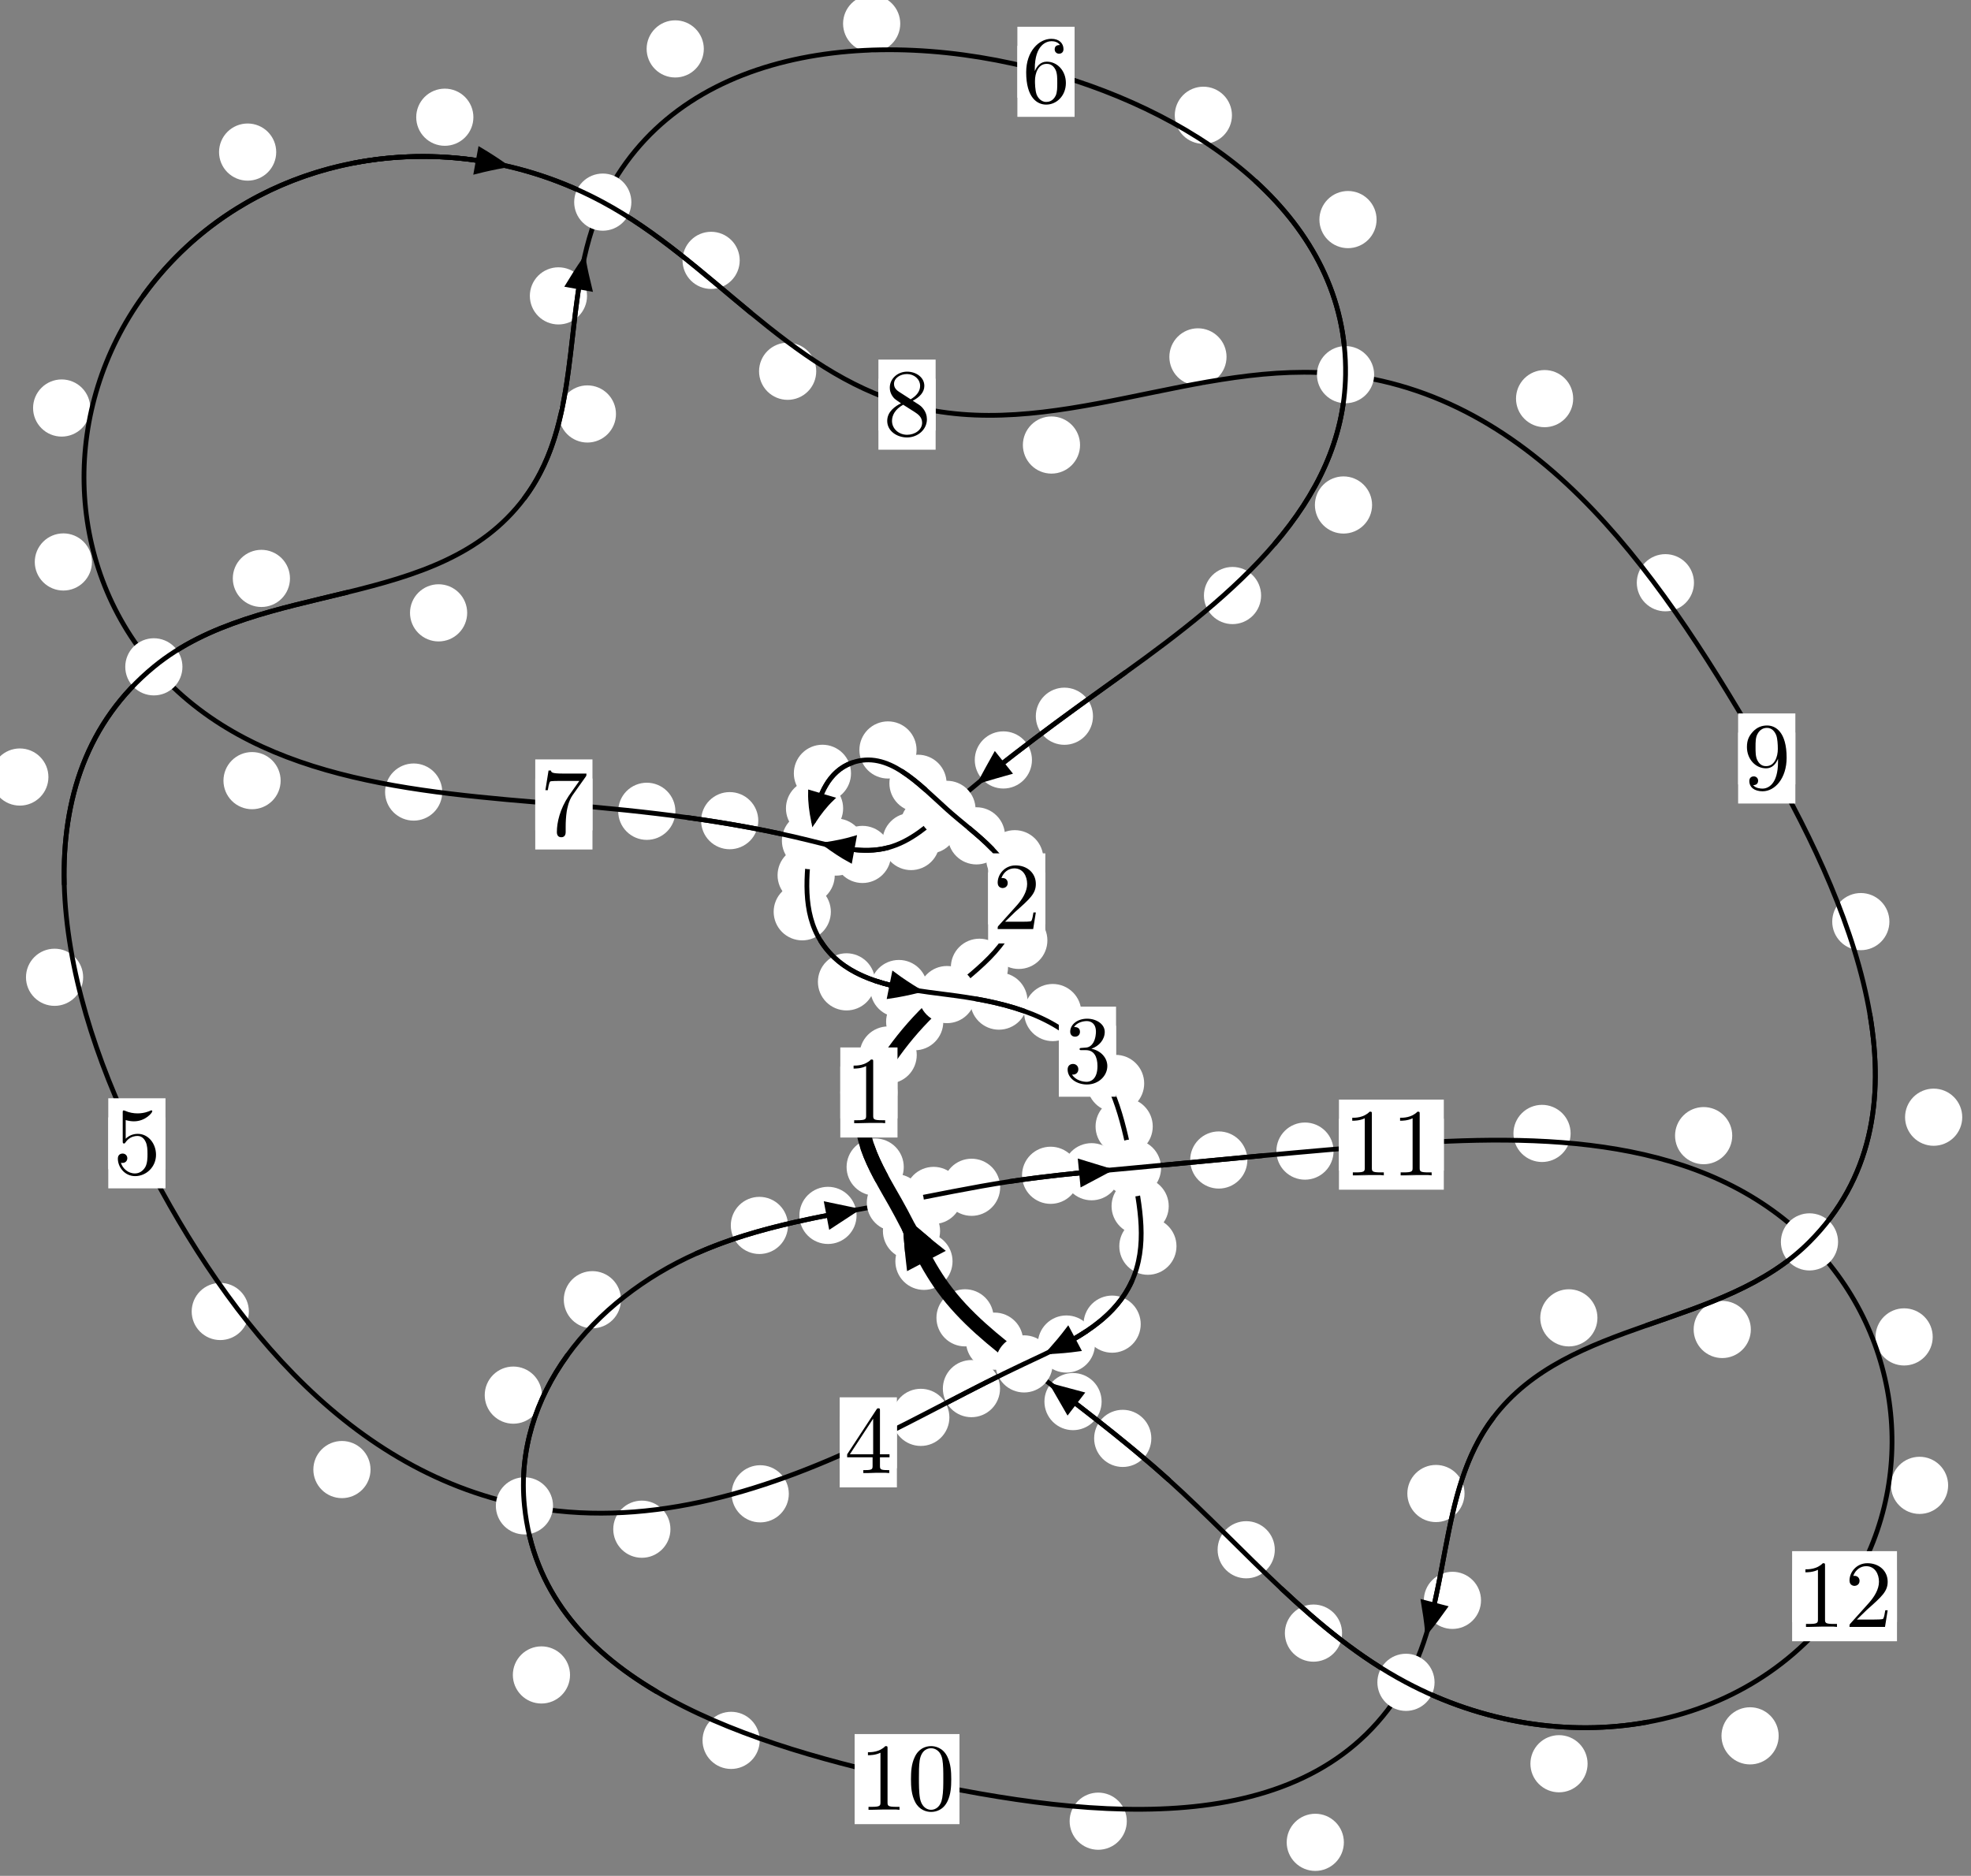 <?xml version="1.0"?>
<!-- Created by MetaPost 1.999 on 2021.07.05:2356 -->
<svg version="1.1" xmlns="http://www.w3.org/2000/svg" xmlns:xlink="http://www.w3.org/1999/xlink" width="206.058" height="196.152" viewBox="0 0 206.058 196.152">
<rect x="0" y="0" width="206.058" height="196.152" fill="#808080" stroke="none"/>
<!-- Original BoundingBox: -99.915619 -91.635788 106.142303 104.516403 -->
  <defs>
    <g transform="scale(0.01,0.01)" id="GLYPHcmr10_48">
      <path style="fill-rule: evenodd;" d="M460 -320C460 -400,455 -480,420 -554C374 -650,292 -666,250 -666C190 -666,117 -640,76 -547C44 -478,39 -400,39 -320C39 -245,43 -155,84 -79C127 2,200 22,249 22C303 22,379 1,423 -94C455 -163,460 -241,460 -320M249 -0C210 -0,151 -25,133 -121C122 -181,122 -273,122 -332C122 -396,122 -462,130 -516C149 -635,224 -644,249 -644C282 -644,348 -626,367 -527C377 -471,377 -395,377 -332C377 -257,377 -189,366 -125C351 -30,294 -0,249 -0"></path>
    </g>
    <g transform="scale(0.01,0.01)" id="GLYPHcmr10_49">
      <path style="fill-rule: evenodd;" d="M294 -640C294 -664,294 -666,271 -666C209 -602,121 -602,89 -602L89 -571C109 -571,168 -571,220 -597L220 -79C220 -43,217 -31,127 -31L95 -31L95 -0L257 -0L130 -3L217 -3L257 -3L297 -3L384 -3L419 -0L419 -31L387 -31C297 -31,294 -42,294 -79"></path>
    </g>
    <g transform="scale(0.01,0.01)" id="GLYPHcmr10_50">
      <path style="fill-rule: evenodd;" d="M127 -77L233 -180C389 -318,449 -372,449 -472C449 -586,359 -666,237 -666C124 -666,50 -574,50 -485C50 -429,100 -429,103 -429C120 -429,155 -441,155 -482C155 -508,137 -534,102 -534C94 -534,92 -534,89 -533C112 -598,166 -635,224 -635C315 -635,358 -554,358 -472C358 -392,308 -313,253 -251L61 -37C50 -26,50 -24,50 -0L421 -0L449 -174L424 -174C419 -144,412 -100,402 -85C395 -77,329 -77,307 -77"></path>
    </g>
    <g transform="scale(0.01,0.01)" id="GLYPHcmr10_51">
      <path style="fill-rule: evenodd;" d="M290 -352C372 -379,430 -449,430 -528C430 -610,342 -666,246 -666C145 -666,69 -606,69 -530C69 -497,91 -478,120 -478C151 -478,171 -500,171 -529C171 -579,124 -579,109 -579C140 -628,206 -641,242 -641C283 -641,338 -619,338 -529C338 -517,336 -459,310 -415C280 -367,246 -364,221 -363C213 -362,189 -360,182 -360C174 -359,167 -358,167 -348C167 -337,174 -337,191 -337L235 -337C317 -337,354 -269,354 -171C354 -35,285 -6,241 -6C198 -6,123 -23,88 -82C123 -77,154 -99,154 -137C154 -173,127 -193,98 -193C74 -193,42 -179,42 -135C42 -44,135 22,244 22C366 22,457 -69,457 -171C457 -253,394 -331,290 -352"></path>
    </g>
    <g transform="scale(0.01,0.01)" id="GLYPHcmr10_52">
      <path style="fill-rule: evenodd;" d="M294 -165L294 -78C294 -42,292 -31,218 -31L197 -31L197 -0L332 -0L238 -3L290 -3L332 -3L374 -3L427 -3L468 -0L468 -31L447 -31C373 -31,371 -42,371 -78L371 -165L471 -165L471 -196L371 -196L371 -651C371 -671,371 -677,355 -677C346 -677,343 -677,335 -665L28 -196L28 -165M300 -196L56 -196L300 -569"></path>
    </g>
    <g transform="scale(0.01,0.01)" id="GLYPHcmr10_53">
      <path style="fill-rule: evenodd;" d="M449 -201C449 -320,367 -420,259 -420C211 -420,168 -404,132 -369L132 -564C152 -558,185 -551,217 -551C340 -551,410 -642,410 -655C410 -661,407 -666,400 -666C399 -666,397 -666,392 -663C372 -654,323 -634,256 -634C216 -634,170 -641,123 -662C115 -665,113 -665,111 -665C101 -665,101 -657,101 -641L101 -345C101 -327,101 -319,115 -319C122 -319,124 -322,128 -328C139 -344,176 -398,257 -398C309 -398,334 -352,342 -334C358 -297,360 -258,360 -208C360 -173,360 -113,336 -71C312 -32,275 -6,229 -6C156 -6,99 -59,82 -118C85 -117,88 -116,99 -116C132 -116,149 -141,149 -165C149 -189,132 -214,99 -214C85 -214,50 -207,50 -161C50 -75,119 22,231 22C347 22,449 -74,449 -201"></path>
    </g>
    <g transform="scale(0.01,0.01)" id="GLYPHcmr10_54">
      <path style="fill-rule: evenodd;" d="M132 -328L132 -352C132 -605,256 -641,307 -641C331 -641,373 -635,395 -601C380 -601,340 -601,340 -556C340 -525,364 -510,386 -510C402 -510,432 -519,432 -558C432 -618,388 -666,305 -666C177 -666,42 -537,42 -316C42 -49,158 22,251 22C362 22,457 -72,457 -204C457 -331,368 -427,257 -427C189 -427,152 -376,132 -328M251 -6C188 -6,158 -66,152 -81C134 -128,134 -208,134 -226C134 -304,166 -404,256 -404C272 -404,318 -404,349 -342C367 -305,367 -254,367 -205C367 -157,367 -107,350 -71C320 -11,274 -6,251 -6"></path>
    </g>
    <g transform="scale(0.01,0.01)" id="GLYPHcmr10_55">
      <path style="fill-rule: evenodd;" d="M476 -609C485 -621,485 -623,485 -644L242 -644C120 -644,118 -657,114 -676L89 -676L56 -470L81 -470C84 -486,93 -549,106 -561C113 -567,191 -567,204 -567L411 -567C400 -551,321 -442,299 -409C209 -274,176 -135,176 -33C176 -23,176 22,222 22C268 22,268 -23,268 -33L268 -84C268 -139,271 -194,279 -248C283 -271,297 -357,341 -419"></path>
    </g>
    <g transform="scale(0.01,0.01)" id="GLYPHcmr10_56">
      <path style="fill-rule: evenodd;" d="M163 -457C117 -487,113 -521,113 -538C113 -599,178 -641,249 -641C322 -641,386 -589,386 -517C386 -460,347 -412,287 -377M309 -362C381 -399,430 -451,430 -517C430 -609,341 -666,250 -666C150 -666,69 -592,69 -499C69 -481,71 -436,113 -389C124 -377,161 -352,186 -335C128 -306,42 -250,42 -151C42 -45,144 22,249 22C362 22,457 -61,457 -168C457 -204,446 -249,408 -291C389 -312,373 -322,309 -362M209 -320L332 -242C360 -223,407 -193,407 -132C407 -58,332 -6,250 -6C164 -6,92 -68,92 -151C92 -209,124 -273,209 -320"></path>
    </g>
    <g transform="scale(0.01,0.01)" id="GLYPHcmr10_57">
      <path style="fill-rule: evenodd;" d="M367 -318L367 -286C367 -52,263 -6,205 -6C188 -6,134 -8,107 -42C151 -42,159 -71,159 -88C159 -119,135 -134,113 -134C97 -134,67 -125,67 -86C67 -19,121 22,206 22C335 22,457 -114,457 -329C457 -598,342 -666,253 -666C198 -666,149 -648,106 -603C65 -558,42 -516,42 -441C42 -316,130 -218,242 -218C303 -218,344 -260,367 -318M243 -241C227 -241,181 -241,150 -304C132 -341,132 -391,132 -440C132 -494,132 -541,153 -578C180 -628,218 -641,253 -641C299 -641,332 -607,349 -562C361 -530,365 -467,365 -421C365 -338,331 -241,243 -241"></path>
    </g>
  </defs>
  <path d="M95.841 110.317C95.841 109.525,95.526 108.765,94.966 108.204C94.405 107.644,93.645 107.329,92.853 107.329C92.06 107.329,91.3 107.644,90.739 108.204C90.179 108.765,89.864 109.525,89.864 110.317C89.864 111.11,90.179 111.87,90.739 112.431C91.3 112.991,92.06 113.306,92.853 113.306C93.645 113.306,94.405 112.991,94.966 112.431C95.526 111.87,95.841 111.11,95.841 110.317Z" style="fill: rgb(100%,100%,100%);stroke: none;"></path>
  <path d="M93.828 114.238C93.828 113.446,93.513 112.685,92.953 112.125C92.392 111.564,91.632 111.249,90.839 111.249C90.047 111.249,89.286 111.564,88.726 112.125C88.166 112.685,87.851 113.446,87.851 114.238C87.851 115.031,88.166 115.791,88.726 116.352C89.286 116.912,90.047 117.227,90.839 117.227C91.632 117.227,92.392 116.912,92.953 116.352C93.513 115.791,93.828 115.031,93.828 114.238Z" style="fill: rgb(100%,100%,100%);stroke: none;"></path>
  <path d="M105.385 101.144C105.385 100.351,105.07 99.591,104.51 99.03C103.949 98.47,103.189 98.155,102.396 98.155C101.604 98.155,100.843 98.47,100.283 99.03C99.723 99.591,99.408 100.351,99.408 101.144C99.408 101.936,99.723 102.696,100.283 103.257C100.843 103.817,101.604 104.132,102.396 104.132C103.189 104.132,103.949 103.817,104.51 103.257C105.07 102.696,105.385 101.936,105.385 101.144Z" style="fill: rgb(100%,100%,100%);stroke: none;"></path>
  <path d="M98.616 106.837C98.616 106.044,98.301 105.284,97.74 104.724C97.18 104.163,96.42 103.848,95.627 103.848C94.834 103.848,94.074 104.163,93.514 104.724C92.953 105.284,92.638 106.044,92.638 106.837C92.638 107.63,92.953 108.39,93.514 108.95C94.074 109.511,94.834 109.826,95.627 109.826C96.42 109.826,97.18 109.511,97.74 108.95C98.301 108.39,98.616 107.63,98.616 106.837Z" style="fill: rgb(100%,100%,100%);stroke: none;"></path>
  <path d="M109.076 89.794C109.076 89.002,108.761 88.242,108.201 87.681C107.64 87.121,106.88 86.806,106.087 86.806C105.295 86.806,104.534 87.121,103.974 87.681C103.413 88.242,103.099 89.002,103.099 89.794C103.099 90.587,103.413 91.347,103.974 91.908C104.534 92.468,105.295 92.783,106.087 92.783C106.88 92.783,107.64 92.468,108.201 91.908C108.761 91.347,109.076 90.587,109.076 89.794Z" style="fill: rgb(100%,100%,100%);stroke: none;"></path>
  <path d="M109.499 98.333C109.499 97.541,109.184 96.78,108.623 96.22C108.063 95.659,107.303 95.344,106.51 95.344C105.717 95.344,104.957 95.659,104.397 96.22C103.836 96.78,103.521 97.541,103.521 98.333C103.521 99.126,103.836 99.886,104.397 100.447C104.957 101.007,105.717 101.322,106.51 101.322C107.303 101.322,108.063 101.007,108.623 100.447C109.184 99.886,109.499 99.126,109.499 98.333Z" style="fill: rgb(100%,100%,100%);stroke: none;"></path>
  <path d="M98.96 81.907C98.96 81.114,98.645 80.354,98.084 79.794C97.524 79.233,96.764 78.918,95.971 78.918C95.178 78.918,94.418 79.233,93.858 79.794C93.297 80.354,92.982 81.114,92.982 81.907C92.982 82.7,93.297 83.46,93.858 84.02C94.418 84.581,95.178 84.896,95.971 84.896C96.764 84.896,97.524 84.581,98.084 84.02C98.645 83.46,98.96 82.7,98.96 81.907Z" style="fill: rgb(100%,100%,100%);stroke: none;"></path>
  <path d="M105.069 87.402C105.069 86.609,104.754 85.849,104.193 85.289C103.633 84.728,102.873 84.413,102.08 84.413C101.287 84.413,100.527 84.728,99.967 85.289C99.406 85.849,99.091 86.609,99.091 87.402C99.091 88.195,99.406 88.955,99.967 89.515C100.527 90.076,101.287 90.391,102.08 90.391C102.873 90.391,103.633 90.076,104.193 89.515C104.754 88.955,105.069 88.195,105.069 87.402Z" style="fill: rgb(100%,100%,100%);stroke: none;"></path>
  <path d="M88.969 80.863C88.969 80.07,88.654 79.31,88.094 78.749C87.533 78.189,86.773 77.874,85.98 77.874C85.188 77.874,84.427 78.189,83.867 78.749C83.306 79.31,82.992 80.07,82.992 80.863C82.992 81.655,83.306 82.415,83.867 82.976C84.427 83.536,85.188 83.851,85.98 83.851C86.773 83.851,87.533 83.536,88.094 82.976C88.654 82.415,88.969 81.655,88.969 80.863Z" style="fill: rgb(100%,100%,100%);stroke: none;"></path>
  <path d="M95.822 78.421C95.822 77.628,95.507 76.868,94.947 76.307C94.386 75.747,93.626 75.432,92.833 75.432C92.041 75.432,91.281 75.747,90.72 76.307C90.16 76.868,89.845 77.628,89.845 78.421C89.845 79.214,90.16 79.974,90.72 80.534C91.281 81.095,92.041 81.41,92.833 81.41C93.626 81.41,94.386 81.095,94.947 80.534C95.507 79.974,95.822 79.214,95.822 78.421Z" style="fill: rgb(100%,100%,100%);stroke: none;"></path>
  <path d="M87.269 91.522C87.269 90.73,86.954 89.969,86.393 89.409C85.833 88.848,85.073 88.534,84.28 88.534C83.487 88.534,82.727 88.848,82.167 89.409C81.606 89.969,81.291 90.73,81.291 91.522C81.291 92.315,81.606 93.075,82.167 93.636C82.727 94.196,83.487 94.511,84.28 94.511C85.073 94.511,85.833 94.196,86.393 93.636C86.954 93.075,87.269 92.315,87.269 91.522Z" style="fill: rgb(100%,100%,100%);stroke: none;"></path>
  <path d="M88.145 84.528C88.145 83.735,87.83 82.975,87.269 82.414C86.709 81.854,85.949 81.539,85.156 81.539C84.363 81.539,83.603 81.854,83.043 82.414C82.482 82.975,82.167 83.735,82.167 84.528C82.167 85.32,82.482 86.081,83.043 86.641C83.603 87.202,84.363 87.517,85.156 87.517C85.949 87.517,86.709 87.202,87.269 86.641C87.83 86.081,88.145 85.32,88.145 84.528Z" style="fill: rgb(100%,100%,100%);stroke: none;"></path>
  <path d="M91.487 102.669C91.487 101.877,91.172 101.117,90.611 100.556C90.051 99.996,89.291 99.681,88.498 99.681C87.705 99.681,86.945 99.996,86.385 100.556C85.824 101.117,85.509 101.877,85.509 102.669C85.509 103.462,85.824 104.222,86.385 104.783C86.945 105.343,87.705 105.658,88.498 105.658C89.291 105.658,90.051 105.343,90.611 104.783C91.172 104.222,91.487 103.462,91.487 102.669Z" style="fill: rgb(100%,100%,100%);stroke: none;"></path>
  <path d="M86.861 95.343C86.861 94.551,86.546 93.791,85.986 93.23C85.425 92.67,84.665 92.355,83.872 92.355C83.08 92.355,82.319 92.67,81.759 93.23C81.198 93.791,80.883 94.551,80.883 95.343C80.883 96.136,81.198 96.896,81.759 97.457C82.319 98.017,83.08 98.332,83.872 98.332C84.665 98.332,85.425 98.017,85.986 97.457C86.546 96.896,86.861 96.136,86.861 95.343Z" style="fill: rgb(100%,100%,100%);stroke: none;"></path>
  <path d="M107.422 104.683C107.422 103.891,107.107 103.13,106.546 102.57C105.986 102.009,105.226 101.695,104.433 101.695C103.64 101.695,102.88 102.009,102.32 102.57C101.759 103.13,101.444 103.891,101.444 104.683C101.444 105.476,101.759 106.236,102.32 106.797C102.88 107.357,103.64 107.672,104.433 107.672C105.226 107.672,105.986 107.357,106.546 106.797C107.107 106.236,107.422 105.476,107.422 104.683Z" style="fill: rgb(100%,100%,100%);stroke: none;"></path>
  <path d="M96.962 103.368C96.962 102.575,96.648 101.815,96.087 101.255C95.527 100.694,94.766 100.379,93.974 100.379C93.181 100.379,92.421 100.694,91.86 101.255C91.3 101.815,90.985 102.575,90.985 103.368C90.985 104.161,91.3 104.921,91.86 105.481C92.421 106.042,93.181 106.357,93.974 106.357C94.766 106.357,95.527 106.042,96.087 105.481C96.648 104.921,96.962 104.161,96.962 103.368Z" style="fill: rgb(100%,100%,100%);stroke: none;"></path>
  <path d="M119.619 113.291C119.619 112.499,119.304 111.739,118.743 111.178C118.183 110.618,117.423 110.303,116.63 110.303C115.837 110.303,115.077 110.618,114.517 111.178C113.956 111.739,113.641 112.499,113.641 113.291C113.641 114.084,113.956 114.844,114.517 115.405C115.077 115.965,115.837 116.28,116.63 116.28C117.423 116.28,118.183 115.965,118.743 115.405C119.304 114.844,119.619 114.084,119.619 113.291Z" style="fill: rgb(100%,100%,100%);stroke: none;"></path>
  <path d="M113.046 105.88C113.046 105.087,112.731 104.327,112.17 103.767C111.61 103.206,110.85 102.891,110.057 102.891C109.264 102.891,108.504 103.206,107.944 103.767C107.383 104.327,107.068 105.087,107.068 105.88C107.068 106.673,107.383 107.433,107.944 107.993C108.504 108.554,109.264 108.869,110.057 108.869C110.85 108.869,111.61 108.554,112.17 107.993C112.731 107.433,113.046 106.673,113.046 105.88Z" style="fill: rgb(100%,100%,100%);stroke: none;"></path>
  <path d="M122.185 126.121C122.185 125.328,121.87 124.568,121.31 124.007C120.749 123.447,119.989 123.132,119.196 123.132C118.404 123.132,117.644 123.447,117.083 124.007C116.523 124.568,116.208 125.328,116.208 126.121C116.208 126.913,116.523 127.673,117.083 128.234C117.644 128.794,118.404 129.109,119.196 129.109C119.989 129.109,120.749 128.794,121.31 128.234C121.87 127.673,122.185 126.913,122.185 126.121Z" style="fill: rgb(100%,100%,100%);stroke: none;"></path>
  <path d="M120.514 117.789C120.514 116.997,120.199 116.236,119.638 115.676C119.078 115.115,118.318 114.801,117.525 114.801C116.732 114.801,115.972 115.115,115.412 115.676C114.851 116.236,114.536 116.997,114.536 117.789C114.536 118.582,114.851 119.342,115.412 119.903C115.972 120.463,116.732 120.778,117.525 120.778C118.318 120.778,119.078 120.463,119.638 119.903C120.199 119.342,120.514 118.582,120.514 117.789Z" style="fill: rgb(100%,100%,100%);stroke: none;"></path>
  <path d="M119.256 138.462C119.256 137.67,118.941 136.91,118.381 136.349C117.82 135.789,117.06 135.474,116.268 135.474C115.475 135.474,114.715 135.789,114.154 136.349C113.594 136.91,113.279 137.67,113.279 138.462C113.279 139.255,113.594 140.015,114.154 140.576C114.715 141.136,115.475 141.451,116.268 141.451C117.06 141.451,117.82 141.136,118.381 140.576C118.941 140.015,119.256 139.255,119.256 138.462Z" style="fill: rgb(100%,100%,100%);stroke: none;"></path>
  <path d="M122.995 130.312C122.995 129.519,122.68 128.759,122.119 128.199C121.559 127.638,120.799 127.323,120.006 127.323C119.213 127.323,118.453 127.638,117.893 128.199C117.332 128.759,117.017 129.519,117.017 130.312C117.017 131.105,117.332 131.865,117.893 132.425C118.453 132.986,119.213 133.301,120.006 133.301C120.799 133.301,121.559 132.986,122.119 132.425C122.68 131.865,122.995 131.105,122.995 130.312Z" style="fill: rgb(100%,100%,100%);stroke: none;"></path>
  <path d="M104.548 145.203C104.548 144.411,104.233 143.651,103.673 143.09C103.112 142.53,102.352 142.215,101.56 142.215C100.767 142.215,100.007 142.53,99.446 143.09C98.886 143.651,98.571 144.411,98.571 145.203C98.571 145.996,98.886 146.756,99.446 147.317C100.007 147.877,100.767 148.192,101.56 148.192C102.352 148.192,103.112 147.877,103.673 147.317C104.233 146.756,104.548 145.996,104.548 145.203Z" style="fill: rgb(100%,100%,100%);stroke: none;"></path>
  <path d="M114.476 140.54C114.476 139.748,114.161 138.987,113.6 138.427C113.04 137.866,112.28 137.552,111.487 137.552C110.694 137.552,109.934 137.866,109.374 138.427C108.813 138.987,108.498 139.748,108.498 140.54C108.498 141.333,108.813 142.093,109.374 142.654C109.934 143.214,110.694 143.529,111.487 143.529C112.28 143.529,113.04 143.214,113.6 142.654C114.161 142.093,114.476 141.333,114.476 140.54Z" style="fill: rgb(100%,100%,100%);stroke: none;"></path>
  <path d="M82.467 156.202C82.467 155.41,82.152 154.649,81.591 154.089C81.031 153.528,80.271 153.213,79.478 153.213C78.685 153.213,77.925 153.528,77.365 154.089C76.804 154.649,76.489 155.41,76.489 156.202C76.489 156.995,76.804 157.755,77.365 158.316C77.925 158.876,78.685 159.191,79.478 159.191C80.271 159.191,81.031 158.876,81.591 158.316C82.152 157.755,82.467 156.995,82.467 156.202Z" style="fill: rgb(100%,100%,100%);stroke: none;"></path>
  <path d="M99.254 148.209C99.254 147.417,98.939 146.657,98.378 146.096C97.818 145.536,97.058 145.221,96.265 145.221C95.472 145.221,94.712 145.536,94.152 146.096C93.591 146.657,93.276 147.417,93.276 148.209C93.276 149.002,93.591 149.762,94.152 150.323C94.712 150.883,95.472 151.198,96.265 151.198C97.058 151.198,97.818 150.883,98.378 150.323C98.939 149.762,99.254 149.002,99.254 148.209Z" style="fill: rgb(100%,100%,100%);stroke: none;"></path>
  <path d="M38.737 153.667C38.737 152.875,38.422 152.114,37.861 151.554C37.301 150.994,36.541 150.679,35.748 150.679C34.955 150.679,34.195 150.994,33.635 151.554C33.074 152.114,32.759 152.875,32.759 153.667C32.759 154.46,33.074 155.22,33.635 155.781C34.195 156.341,34.955 156.656,35.748 156.656C36.541 156.656,37.301 156.341,37.861 155.781C38.422 155.22,38.737 154.46,38.737 153.667Z" style="fill: rgb(100%,100%,100%);stroke: none;"></path>
  <path d="M70.091 159.904C70.091 159.111,69.776 158.351,69.215 157.791C68.655 157.23,67.895 156.915,67.102 156.915C66.309 156.915,65.549 157.23,64.989 157.791C64.428 158.351,64.113 159.111,64.113 159.904C64.113 160.697,64.428 161.457,64.989 162.017C65.549 162.578,66.309 162.893,67.102 162.893C67.895 162.893,68.655 162.578,69.215 162.017C69.776 161.457,70.091 160.697,70.091 159.904Z" style="fill: rgb(100%,100%,100%);stroke: none;"></path>
  <path d="M8.693 102.191C8.693 101.399,8.378 100.638,7.818 100.078C7.257 99.517,6.497 99.202,5.704 99.202C4.912 99.202,4.152 99.517,3.591 100.078C3.031 100.638,2.716 101.399,2.716 102.191C2.716 102.984,3.031 103.744,3.591 104.305C4.152 104.865,4.912 105.18,5.704 105.18C6.497 105.18,7.257 104.865,7.818 104.305C8.378 103.744,8.693 102.984,8.693 102.191Z" style="fill: rgb(100%,100%,100%);stroke: none;"></path>
  <path d="M26.018 137.139C26.018 136.346,25.703 135.586,25.142 135.025C24.582 134.465,23.822 134.15,23.029 134.15C22.236 134.15,21.476 134.465,20.916 135.025C20.355 135.586,20.04 136.346,20.04 137.139C20.04 137.931,20.355 138.691,20.916 139.252C21.476 139.812,22.236 140.127,23.029 140.127C23.822 140.127,24.582 139.812,25.142 139.252C25.703 138.691,26.018 137.931,26.018 137.139Z" style="fill: rgb(100%,100%,100%);stroke: none;"></path>
  <path d="M30.316 60.482C30.316 59.689,30.001 58.929,29.441 58.369C28.88 57.808,28.12 57.493,27.328 57.493C26.535 57.493,25.775 57.808,25.214 58.369C24.654 58.929,24.339 59.689,24.339 60.482C24.339 61.275,24.654 62.035,25.214 62.595C25.775 63.156,26.535 63.471,27.328 63.471C28.12 63.471,28.88 63.156,29.441 62.595C30.001 62.035,30.316 61.275,30.316 60.482Z" style="fill: rgb(100%,100%,100%);stroke: none;"></path>
  <path d="M5.062 81.251C5.062 80.459,4.747 79.699,4.186 79.138C3.626 78.578,2.866 78.263,2.073 78.263C1.28 78.263,0.52 78.578,-0.04 79.138C-0.601 79.699,-0.916 80.459,-0.916 81.251C-0.916 82.044,-0.601 82.804,-0.04 83.365C0.52 83.925,1.28 84.24,2.073 84.24C2.866 84.24,3.626 83.925,4.186 83.365C4.747 82.804,5.062 82.044,5.062 81.251Z" style="fill: rgb(100%,100%,100%);stroke: none;"></path>
  <path d="M64.397 43.287C64.397 42.494,64.082 41.734,63.522 41.174C62.961 40.613,62.201 40.298,61.409 40.298C60.616 40.298,59.856 40.613,59.295 41.174C58.735 41.734,58.42 42.494,58.42 43.287C58.42 44.08,58.735 44.84,59.295 45.4C59.856 45.961,60.616 46.276,61.409 46.276C62.201 46.276,62.961 45.961,63.522 45.4C64.082 44.84,64.397 44.08,64.397 43.287Z" style="fill: rgb(100%,100%,100%);stroke: none;"></path>
  <path d="M48.841 64.084C48.841 63.291,48.526 62.531,47.966 61.971C47.405 61.41,46.645 61.095,45.852 61.095C45.06 61.095,44.299 61.41,43.739 61.971C43.178 62.531,42.864 63.291,42.864 64.084C42.864 64.877,43.178 65.637,43.739 66.197C44.299 66.758,45.06 67.073,45.852 67.073C46.645 67.073,47.405 66.758,47.966 66.197C48.526 65.637,48.841 64.877,48.841 64.084Z" style="fill: rgb(100%,100%,100%);stroke: none;"></path>
  <path d="M73.58 5.114C73.58 4.321,73.265 3.561,72.704 3.001C72.144 2.44,71.384 2.125,70.591 2.125C69.798 2.125,69.038 2.44,68.478 3.001C67.917 3.561,67.602 4.321,67.602 5.114C67.602 5.907,67.917 6.667,68.478 7.227C69.038 7.788,69.798 8.103,70.591 8.103C71.384 8.103,72.144 7.788,72.704 7.227C73.265 6.667,73.58 5.907,73.58 5.114Z" style="fill: rgb(100%,100%,100%);stroke: none;"></path>
  <path d="M61.371 30.94C61.371 30.147,61.056 29.387,60.495 28.826C59.935 28.266,59.175 27.951,58.382 27.951C57.589 27.951,56.829 28.266,56.269 28.826C55.708 29.387,55.393 30.147,55.393 30.94C55.393 31.732,55.708 32.492,56.269 33.053C56.829 33.613,57.589 33.928,58.382 33.928C59.175 33.928,59.935 33.613,60.495 33.053C61.056 32.492,61.371 31.732,61.371 30.94Z" style="fill: rgb(100%,100%,100%);stroke: none;"></path>
  <path d="M128.794 12.054C128.794 11.262,128.479 10.501,127.919 9.941C127.359 9.38,126.598 9.065,125.806 9.065C125.013 9.065,124.253 9.38,123.692 9.941C123.132 10.501,122.817 11.262,122.817 12.054C122.817 12.847,123.132 13.607,123.692 14.168C124.253 14.728,125.013 15.043,125.806 15.043C126.598 15.043,127.359 14.728,127.919 14.168C128.479 13.607,128.794 12.847,128.794 12.054Z" style="fill: rgb(100%,100%,100%);stroke: none;"></path>
  <path d="M94.116 2.472C94.116 1.68,93.801 0.919,93.241 0.359C92.68 -0.201,91.92 -0.516,91.127 -0.516C90.335 -0.516,89.574 -0.201,89.014 0.359C88.454 0.919,88.139 1.68,88.139 2.472C88.139 3.265,88.454 4.025,89.014 4.586C89.574 5.146,90.335 5.461,91.127 5.461C91.92 5.461,92.68 5.146,93.241 4.586C93.801 4.025,94.116 3.265,94.116 2.472Z" style="fill: rgb(100%,100%,100%);stroke: none;"></path>
  <path d="M143.444 52.805C143.444 52.012,143.129 51.252,142.568 50.692C142.008 50.131,141.248 49.816,140.455 49.816C139.662 49.816,138.902 50.131,138.342 50.692C137.781 51.252,137.466 52.012,137.466 52.805C137.466 53.598,137.781 54.358,138.342 54.918C138.902 55.479,139.662 55.794,140.455 55.794C141.248 55.794,142.008 55.479,142.568 54.918C143.129 54.358,143.444 53.598,143.444 52.805Z" style="fill: rgb(100%,100%,100%);stroke: none;"></path>
  <path d="M143.914 22.961C143.914 22.168,143.599 21.408,143.039 20.848C142.478 20.287,141.718 19.972,140.926 19.972C140.133 19.972,139.373 20.287,138.812 20.848C138.252 21.408,137.937 22.168,137.937 22.961C137.937 23.754,138.252 24.514,138.812 25.074C139.373 25.635,140.133 25.95,140.926 25.95C141.718 25.95,142.478 25.635,143.039 25.074C143.599 24.514,143.914 23.754,143.914 22.961Z" style="fill: rgb(100%,100%,100%);stroke: none;"></path>
  <path d="M114.266 74.894C114.266 74.101,113.951 73.341,113.391 72.781C112.83 72.22,112.07 71.905,111.277 71.905C110.485 71.905,109.725 72.22,109.164 72.781C108.604 73.341,108.289 74.101,108.289 74.894C108.289 75.687,108.604 76.447,109.164 77.007C109.725 77.568,110.485 77.883,111.277 77.883C112.07 77.883,112.83 77.568,113.391 77.007C113.951 76.447,114.266 75.687,114.266 74.894Z" style="fill: rgb(100%,100%,100%);stroke: none;"></path>
  <path d="M131.842 62.273C131.842 61.48,131.527 60.72,130.967 60.159C130.407 59.599,129.646 59.284,128.854 59.284C128.061 59.284,127.301 59.599,126.74 60.159C126.18 60.72,125.865 61.48,125.865 62.273C125.865 63.065,126.18 63.826,126.74 64.386C127.301 64.947,128.061 65.262,128.854 65.262C129.646 65.262,130.407 64.947,130.967 64.386C131.527 63.826,131.842 63.065,131.842 62.273Z" style="fill: rgb(100%,100%,100%);stroke: none;"></path>
  <path d="M100.122 86.268C100.122 85.475,99.807 84.715,99.246 84.154C98.686 83.594,97.925 83.279,97.133 83.279C96.34 83.279,95.58 83.594,95.019 84.154C94.459 84.715,94.144 85.475,94.144 86.268C94.144 87.06,94.459 87.82,95.019 88.381C95.58 88.941,96.34 89.256,97.133 89.256C97.925 89.256,98.686 88.941,99.246 88.381C99.807 87.82,100.122 87.06,100.122 86.268Z" style="fill: rgb(100%,100%,100%);stroke: none;"></path>
  <path d="M107.886 79.465C107.886 78.672,107.571 77.912,107.01 77.352C106.45 76.791,105.69 76.476,104.897 76.476C104.104 76.476,103.344 76.791,102.784 77.352C102.223 77.912,101.908 78.672,101.908 79.465C101.908 80.258,102.223 81.018,102.784 81.578C103.344 82.139,104.104 82.454,104.897 82.454C105.69 82.454,106.45 82.139,107.01 81.578C107.571 81.018,107.886 80.258,107.886 79.465Z" style="fill: rgb(100%,100%,100%);stroke: none;"></path>
  <path d="M93.155 89.345C93.155 88.553,92.84 87.793,92.28 87.232C91.719 86.672,90.959 86.357,90.167 86.357C89.374 86.357,88.614 86.672,88.053 87.232C87.493 87.793,87.178 88.553,87.178 89.345C87.178 90.138,87.493 90.898,88.053 91.459C88.614 92.019,89.374 92.334,90.167 92.334C90.959 92.334,91.719 92.019,92.28 91.459C92.84 90.898,93.155 90.138,93.155 89.345Z" style="fill: rgb(100%,100%,100%);stroke: none;"></path>
  <path d="M98.236 87.996C98.236 87.203,97.921 86.443,97.36 85.883C96.8 85.322,96.04 85.007,95.247 85.007C94.454 85.007,93.694 85.322,93.134 85.883C92.573 86.443,92.258 87.203,92.258 87.996C92.258 88.789,92.573 89.549,93.134 90.109C93.694 90.67,94.454 90.985,95.247 90.985C96.04 90.985,96.8 90.67,97.36 90.109C97.921 89.549,98.236 88.789,98.236 87.996Z" style="fill: rgb(100%,100%,100%);stroke: none;"></path>
  <path d="M79.274 85.814C79.274 85.022,78.959 84.261,78.399 83.701C77.838 83.14,77.078 82.826,76.286 82.826C75.493 82.826,74.733 83.14,74.172 83.701C73.612 84.261,73.297 85.022,73.297 85.814C73.297 86.607,73.612 87.367,74.172 87.928C74.733 88.488,75.493 88.803,76.286 88.803C77.078 88.803,77.838 88.488,78.399 87.928C78.959 87.367,79.274 86.607,79.274 85.814Z" style="fill: rgb(100%,100%,100%);stroke: none;"></path>
  <path d="M90.4 88.574C90.4 87.782,90.085 87.021,89.524 86.461C88.964 85.901,88.203 85.586,87.411 85.586C86.618 85.586,85.858 85.901,85.297 86.461C84.737 87.021,84.422 87.782,84.422 88.574C84.422 89.367,84.737 90.127,85.297 90.688C85.858 91.248,86.618 91.563,87.411 91.563C88.203 91.563,88.964 91.248,89.524 90.688C90.085 90.127,90.4 89.367,90.4 88.574Z" style="fill: rgb(100%,100%,100%);stroke: none;"></path>
  <path d="M46.236 82.823C46.236 82.03,45.921 81.27,45.361 80.709C44.8 80.149,44.04 79.834,43.248 79.834C42.455 79.834,41.695 80.149,41.134 80.709C40.574 81.27,40.259 82.03,40.259 82.823C40.259 83.615,40.574 84.375,41.134 84.936C41.695 85.496,42.455 85.811,43.248 85.811C44.04 85.811,44.8 85.496,45.361 84.936C45.921 84.375,46.236 83.615,46.236 82.823Z" style="fill: rgb(100%,100%,100%);stroke: none;"></path>
  <path d="M70.609 84.835C70.609 84.042,70.294 83.282,69.733 82.721C69.173 82.161,68.412 81.846,67.62 81.846C66.827 81.846,66.067 82.161,65.506 82.721C64.946 83.282,64.631 84.042,64.631 84.835C64.631 85.628,64.946 86.388,65.506 86.948C66.067 87.509,66.827 87.824,67.62 87.824C68.412 87.824,69.173 87.509,69.733 86.948C70.294 86.388,70.609 85.628,70.609 84.835Z" style="fill: rgb(100%,100%,100%);stroke: none;"></path>
  <path d="M9.614 58.763C9.614 57.97,9.299 57.21,8.738 56.649C8.178 56.089,7.418 55.774,6.625 55.774C5.832 55.774,5.072 56.089,4.512 56.649C3.951 57.21,3.636 57.97,3.636 58.763C3.636 59.555,3.951 60.315,4.512 60.876C5.072 61.436,5.832 61.751,6.625 61.751C7.418 61.751,8.178 61.436,8.738 60.876C9.299 60.315,9.614 59.555,9.614 58.763Z" style="fill: rgb(100%,100%,100%);stroke: none;"></path>
  <path d="M29.339 81.629C29.339 80.836,29.024 80.076,28.464 79.516C27.903 78.955,27.143 78.64,26.35 78.64C25.558 78.64,24.798 78.955,24.237 79.516C23.677 80.076,23.362 80.836,23.362 81.629C23.362 82.422,23.677 83.182,24.237 83.742C24.798 84.303,25.558 84.618,26.35 84.618C27.143 84.618,27.903 84.303,28.464 83.742C29.024 83.182,29.339 82.422,29.339 81.629Z" style="fill: rgb(100%,100%,100%);stroke: none;"></path>
  <path d="M28.877 15.903C28.877 15.11,28.562 14.35,28.002 13.789C27.442 13.229,26.681 12.914,25.889 12.914C25.096 12.914,24.336 13.229,23.775 13.789C23.215 14.35,22.9 15.11,22.9 15.903C22.9 16.695,23.215 17.456,23.775 18.016C24.336 18.577,25.096 18.891,25.889 18.891C26.681 18.891,27.442 18.577,28.002 18.016C28.562 17.456,28.877 16.695,28.877 15.903Z" style="fill: rgb(100%,100%,100%);stroke: none;"></path>
  <path d="M9.435 42.665C9.435 41.872,9.12 41.112,8.56 40.552C7.999 39.991,7.239 39.676,6.446 39.676C5.654 39.676,4.893 39.991,4.333 40.552C3.773 41.112,3.458 41.872,3.458 42.665C3.458 43.458,3.773 44.218,4.333 44.778C4.893 45.339,5.654 45.654,6.446 45.654C7.239 45.654,7.999 45.339,8.56 44.778C9.12 44.218,9.435 43.458,9.435 42.665Z" style="fill: rgb(100%,100%,100%);stroke: none;"></path>
  <path d="M77.333 27.226C77.333 26.433,77.018 25.673,76.458 25.113C75.898 24.552,75.137 24.237,74.345 24.237C73.552 24.237,72.792 24.552,72.231 25.113C71.671 25.673,71.356 26.433,71.356 27.226C71.356 28.019,71.671 28.779,72.231 29.339C72.792 29.9,73.552 30.215,74.345 30.215C75.137 30.215,75.898 29.9,76.458 29.339C77.018 28.779,77.333 28.019,77.333 27.226Z" style="fill: rgb(100%,100%,100%);stroke: none;"></path>
  <path d="M49.491 12.257C49.491 11.465,49.176 10.705,48.616 10.144C48.055 9.584,47.295 9.269,46.503 9.269C45.71 9.269,44.95 9.584,44.389 10.144C43.829 10.705,43.514 11.465,43.514 12.257C43.514 13.05,43.829 13.81,44.389 14.371C44.95 14.931,45.71 15.246,46.503 15.246C47.295 15.246,48.055 14.931,48.616 14.371C49.176 13.81,49.491 13.05,49.491 12.257Z" style="fill: rgb(100%,100%,100%);stroke: none;"></path>
  <path d="M112.914 46.535C112.914 45.743,112.599 44.983,112.039 44.422C111.478 43.862,110.718 43.547,109.925 43.547C109.133 43.547,108.373 43.862,107.812 44.422C107.252 44.983,106.937 45.743,106.937 46.535C106.937 47.328,107.252 48.088,107.812 48.649C108.373 49.209,109.133 49.524,109.925 49.524C110.718 49.524,111.478 49.209,112.039 48.649C112.599 48.088,112.914 47.328,112.914 46.535Z" style="fill: rgb(100%,100%,100%);stroke: none;"></path>
  <path d="M85.333 38.822C85.333 38.03,85.018 37.269,84.457 36.709C83.897 36.148,83.136 35.834,82.344 35.834C81.551 35.834,80.791 36.148,80.23 36.709C79.67 37.269,79.355 38.03,79.355 38.822C79.355 39.615,79.67 40.375,80.23 40.936C80.791 41.496,81.551 41.811,82.344 41.811C83.136 41.811,83.897 41.496,84.457 40.936C85.018 40.375,85.333 39.615,85.333 38.822Z" style="fill: rgb(100%,100%,100%);stroke: none;"></path>
  <path d="M164.468 41.683C164.468 40.89,164.154 40.13,163.593 39.569C163.033 39.009,162.272 38.694,161.48 38.694C160.687 38.694,159.927 39.009,159.366 39.569C158.806 40.13,158.491 40.89,158.491 41.683C158.491 42.475,158.806 43.236,159.366 43.796C159.927 44.357,160.687 44.671,161.48 44.671C162.272 44.671,163.033 44.357,163.593 43.796C164.154 43.236,164.468 42.475,164.468 41.683Z" style="fill: rgb(100%,100%,100%);stroke: none;"></path>
  <path d="M128.228 37.319C128.228 36.526,127.913 35.766,127.353 35.206C126.792 34.645,126.032 34.33,125.239 34.33C124.447 34.33,123.687 34.645,123.126 35.206C122.566 35.766,122.251 36.526,122.251 37.319C122.251 38.112,122.566 38.872,123.126 39.432C123.687 39.993,124.447 40.308,125.239 40.308C126.032 40.308,126.792 39.993,127.353 39.432C127.913 38.872,128.228 38.112,128.228 37.319Z" style="fill: rgb(100%,100%,100%);stroke: none;"></path>
  <path d="M197.528 96.37C197.528 95.577,197.213 94.817,196.652 94.256C196.092 93.696,195.332 93.381,194.539 93.381C193.746 93.381,192.986 93.696,192.426 94.256C191.865 94.817,191.55 95.577,191.55 96.37C191.55 97.162,191.865 97.922,192.426 98.483C192.986 99.043,193.746 99.358,194.539 99.358C195.332 99.358,196.092 99.043,196.652 98.483C197.213 97.922,197.528 97.162,197.528 96.37Z" style="fill: rgb(100%,100%,100%);stroke: none;"></path>
  <path d="M177.096 60.934C177.096 60.141,176.781 59.381,176.221 58.821C175.66 58.26,174.9 57.945,174.107 57.945C173.315 57.945,172.555 58.26,171.994 58.821C171.434 59.381,171.119 60.141,171.119 60.934C171.119 61.727,171.434 62.487,171.994 63.047C172.555 63.608,173.315 63.923,174.107 63.923C174.9 63.923,175.66 63.608,176.221 63.047C176.781 62.487,177.096 61.727,177.096 60.934Z" style="fill: rgb(100%,100%,100%);stroke: none;"></path>
  <path d="M183.041 139.019C183.041 138.227,182.726 137.467,182.165 136.906C181.605 136.346,180.845 136.031,180.052 136.031C179.259 136.031,178.499 136.346,177.939 136.906C177.378 137.467,177.063 138.227,177.063 139.019C177.063 139.812,177.378 140.572,177.939 141.133C178.499 141.693,179.259 142.008,180.052 142.008C180.845 142.008,181.605 141.693,182.165 141.133C182.726 140.572,183.041 139.812,183.041 139.019Z" style="fill: rgb(100%,100%,100%);stroke: none;"></path>
  <path d="M205.142 116.822C205.142 116.03,204.827 115.27,204.267 114.709C203.706 114.149,202.946 113.834,202.154 113.834C201.361 113.834,200.601 114.149,200.04 114.709C199.48 115.27,199.165 116.03,199.165 116.822C199.165 117.615,199.48 118.375,200.04 118.936C200.601 119.496,201.361 119.811,202.154 119.811C202.946 119.811,203.706 119.496,204.267 118.936C204.827 118.375,205.142 117.615,205.142 116.822Z" style="fill: rgb(100%,100%,100%);stroke: none;"></path>
  <path d="M153.109 156.172C153.109 155.379,152.794 154.619,152.233 154.058C151.673 153.498,150.913 153.183,150.12 153.183C149.327 153.183,148.567 153.498,148.007 154.058C147.446 154.619,147.131 155.379,147.131 156.172C147.131 156.964,147.446 157.725,148.007 158.285C148.567 158.846,149.327 159.16,150.12 159.16C150.913 159.16,151.673 158.846,152.233 158.285C152.794 157.725,153.109 156.964,153.109 156.172Z" style="fill: rgb(100%,100%,100%);stroke: none;"></path>
  <path d="M167.004 137.803C167.004 137.01,166.689 136.25,166.129 135.689C165.568 135.129,164.808 134.814,164.015 134.814C163.223 134.814,162.463 135.129,161.902 135.689C161.342 136.25,161.027 137.01,161.027 137.803C161.027 138.595,161.342 139.355,161.902 139.916C162.463 140.476,163.223 140.791,164.015 140.791C164.808 140.791,165.568 140.476,166.129 139.916C166.689 139.355,167.004 138.595,167.004 137.803Z" style="fill: rgb(100%,100%,100%);stroke: none;"></path>
  <path d="M140.495 192.647C140.495 191.854,140.18 191.094,139.62 190.534C139.059 189.973,138.299 189.658,137.507 189.658C136.714 189.658,135.954 189.973,135.393 190.534C134.833 191.094,134.518 191.854,134.518 192.647C134.518 193.44,134.833 194.2,135.393 194.76C135.954 195.321,136.714 195.636,137.507 195.636C138.299 195.636,139.059 195.321,139.62 194.76C140.18 194.2,140.495 193.44,140.495 192.647Z" style="fill: rgb(100%,100%,100%);stroke: none;"></path>
  <path d="M154.832 167.344C154.832 166.551,154.517 165.791,153.957 165.231C153.396 164.67,152.636 164.355,151.843 164.355C151.051 164.355,150.291 164.67,149.73 165.231C149.17 165.791,148.855 166.551,148.855 167.344C148.855 168.137,149.17 168.897,149.73 169.458C150.291 170.018,151.051 170.333,151.843 170.333C152.636 170.333,153.396 170.018,153.957 169.458C154.517 168.897,154.832 168.137,154.832 167.344Z" style="fill: rgb(100%,100%,100%);stroke: none;"></path>
  <path d="M79.424 181.985C79.424 181.192,79.109 180.432,78.549 179.872C77.988 179.311,77.228 178.996,76.435 178.996C75.643 178.996,74.882 179.311,74.322 179.872C73.761 180.432,73.447 181.192,73.447 181.985C73.447 182.778,73.761 183.538,74.322 184.098C74.882 184.659,75.643 184.974,76.435 184.974C77.228 184.974,77.988 184.659,78.549 184.098C79.109 183.538,79.424 182.778,79.424 181.985Z" style="fill: rgb(100%,100%,100%);stroke: none;"></path>
  <path d="M117.801 190.436C117.801 189.643,117.486 188.883,116.926 188.323C116.366 187.762,115.605 187.447,114.813 187.447C114.02 187.447,113.26 187.762,112.699 188.323C112.139 188.883,111.824 189.643,111.824 190.436C111.824 191.229,112.139 191.989,112.699 192.549C113.26 193.11,114.02 193.425,114.813 193.425C115.605 193.425,116.366 193.11,116.926 192.549C117.486 191.989,117.801 191.229,117.801 190.436Z" style="fill: rgb(100%,100%,100%);stroke: none;"></path>
  <path d="M56.652 145.884C56.652 145.091,56.337 144.331,55.777 143.771C55.217 143.21,54.456 142.895,53.664 142.895C52.871 142.895,52.111 143.21,51.55 143.771C50.99 144.331,50.675 145.091,50.675 145.884C50.675 146.677,50.99 147.437,51.55 147.997C52.111 148.558,52.871 148.873,53.664 148.873C54.456 148.873,55.217 148.558,55.777 147.997C56.337 147.437,56.652 146.677,56.652 145.884Z" style="fill: rgb(100%,100%,100%);stroke: none;"></path>
  <path d="M59.594 175.144C59.594 174.351,59.279 173.591,58.718 173.03C58.158 172.47,57.398 172.155,56.605 172.155C55.812 172.155,55.052 172.47,54.492 173.03C53.931 173.591,53.616 174.351,53.616 175.144C53.616 175.936,53.931 176.696,54.492 177.257C55.052 177.817,55.812 178.132,56.605 178.132C57.398 178.132,58.158 177.817,58.718 177.257C59.279 176.696,59.594 175.936,59.594 175.144Z" style="fill: rgb(100%,100%,100%);stroke: none;"></path>
  <path d="M82.379 128.14C82.379 127.347,82.064 126.587,81.504 126.026C80.943 125.466,80.183 125.151,79.39 125.151C78.598 125.151,77.837 125.466,77.277 126.026C76.717 126.587,76.402 127.347,76.402 128.14C76.402 128.932,76.717 129.693,77.277 130.253C77.837 130.813,78.598 131.128,79.39 131.128C80.183 131.128,80.943 130.813,81.504 130.253C82.064 129.693,82.379 128.932,82.379 128.14Z" style="fill: rgb(100%,100%,100%);stroke: none;"></path>
  <path d="M64.92 135.907C64.92 135.114,64.605 134.354,64.045 133.793C63.484 133.233,62.724 132.918,61.931 132.918C61.139 132.918,60.379 133.233,59.818 133.793C59.258 134.354,58.943 135.114,58.943 135.907C58.943 136.699,59.258 137.46,59.818 138.02C60.379 138.581,61.139 138.896,61.931 138.896C62.724 138.896,63.484 138.581,64.045 138.02C64.605 137.46,64.92 136.699,64.92 135.907Z" style="fill: rgb(100%,100%,100%);stroke: none;"></path>
  <path d="M100.59 125.002C100.59 124.21,100.275 123.45,99.715 122.889C99.154 122.329,98.394 122.014,97.601 122.014C96.809 122.014,96.048 122.329,95.488 122.889C94.927 123.45,94.613 124.21,94.613 125.002C94.613 125.795,94.927 126.555,95.488 127.116C96.048 127.676,96.809 127.991,97.601 127.991C98.394 127.991,99.154 127.676,99.715 127.116C100.275 126.555,100.59 125.795,100.59 125.002Z" style="fill: rgb(100%,100%,100%);stroke: none;"></path>
  <path d="M89.55 127.09C89.55 126.297,89.235 125.537,88.675 124.977C88.114 124.416,87.354 124.101,86.562 124.101C85.769 124.101,85.009 124.416,84.448 124.977C83.888 125.537,83.573 126.297,83.573 127.09C83.573 127.883,83.888 128.643,84.448 129.203C85.009 129.764,85.769 130.079,86.562 130.079C87.354 130.079,88.114 129.764,88.675 129.203C89.235 128.643,89.55 127.883,89.55 127.09Z" style="fill: rgb(100%,100%,100%);stroke: none;"></path>
  <path d="M112.825 122.895C112.825 122.103,112.51 121.343,111.95 120.782C111.389 120.222,110.629 119.907,109.836 119.907C109.044 119.907,108.284 120.222,107.723 120.782C107.163 121.343,106.848 122.103,106.848 122.895C106.848 123.688,107.163 124.448,107.723 125.009C108.284 125.569,109.044 125.884,109.836 125.884C110.629 125.884,111.389 125.569,111.95 125.009C112.51 124.448,112.825 123.688,112.825 122.895Z" style="fill: rgb(100%,100%,100%);stroke: none;"></path>
  <path d="M104.563 124.15C104.563 123.358,104.248 122.598,103.687 122.037C103.127 121.477,102.367 121.162,101.574 121.162C100.781 121.162,100.021 121.477,99.461 122.037C98.9 122.598,98.585 123.358,98.585 124.15C98.585 124.943,98.9 125.703,99.461 126.264C100.021 126.824,100.781 127.139,101.574 127.139C102.367 127.139,103.127 126.824,103.687 126.264C104.248 125.703,104.563 124.943,104.563 124.15Z" style="fill: rgb(100%,100%,100%);stroke: none;"></path>
  <path d="M130.405 121.298C130.405 120.505,130.09 119.745,129.53 119.184C128.969 118.624,128.209 118.309,127.416 118.309C126.624 118.309,125.863 118.624,125.303 119.184C124.743 119.745,124.428 120.505,124.428 121.298C124.428 122.09,124.743 122.851,125.303 123.411C125.863 123.971,126.624 124.286,127.416 124.286C128.209 124.286,128.969 123.971,129.53 123.411C130.09 122.851,130.405 122.09,130.405 121.298Z" style="fill: rgb(100%,100%,100%);stroke: none;"></path>
  <path d="M117.107 122.523C117.107 121.731,116.792 120.97,116.232 120.41C115.671 119.85,114.911 119.535,114.118 119.535C113.326 119.535,112.565 119.85,112.005 120.41C111.444 120.97,111.13 121.731,111.13 122.523C111.13 123.316,111.444 124.076,112.005 124.637C112.565 125.197,113.326 125.512,114.118 125.512C114.911 125.512,115.671 125.197,116.232 124.637C116.792 124.076,117.107 123.316,117.107 122.523Z" style="fill: rgb(100%,100%,100%);stroke: none;"></path>
  <path d="M164.2 118.519C164.2 117.726,163.885 116.966,163.325 116.405C162.764 115.845,162.004 115.53,161.211 115.53C160.419 115.53,159.659 115.845,159.098 116.405C158.538 116.966,158.223 117.726,158.223 118.519C158.223 119.311,158.538 120.071,159.098 120.632C159.659 121.192,160.419 121.507,161.211 121.507C162.004 121.507,162.764 121.192,163.325 120.632C163.885 120.071,164.2 119.311,164.2 118.519Z" style="fill: rgb(100%,100%,100%);stroke: none;"></path>
  <path d="M139.417 120.367C139.417 119.574,139.102 118.814,138.542 118.253C137.981 117.693,137.221 117.378,136.428 117.378C135.636 117.378,134.875 117.693,134.315 118.253C133.754 118.814,133.44 119.574,133.44 120.367C133.44 121.159,133.754 121.92,134.315 122.48C134.875 123.041,135.636 123.355,136.428 123.355C137.221 123.355,137.981 123.041,138.542 122.48C139.102 121.92,139.417 121.159,139.417 120.367Z" style="fill: rgb(100%,100%,100%);stroke: none;"></path>
  <path d="M202.055 139.796C202.055 139.004,201.74 138.243,201.18 137.683C200.619 137.122,199.859 136.807,199.066 136.807C198.274 136.807,197.514 137.122,196.953 137.683C196.393 138.243,196.078 139.004,196.078 139.796C196.078 140.589,196.393 141.349,196.953 141.91C197.514 142.47,198.274 142.785,199.066 142.785C199.859 142.785,200.619 142.47,201.18 141.91C201.74 141.349,202.055 140.589,202.055 139.796Z" style="fill: rgb(100%,100%,100%);stroke: none;"></path>
  <path d="M181.096 118.751C181.096 117.958,180.781 117.198,180.22 116.638C179.66 116.077,178.9 115.762,178.107 115.762C177.314 115.762,176.554 116.077,175.994 116.638C175.433 117.198,175.118 117.958,175.118 118.751C175.118 119.544,175.433 120.304,175.994 120.864C176.554 121.425,177.314 121.74,178.107 121.74C178.9 121.74,179.66 121.425,180.22 120.864C180.781 120.304,181.096 119.544,181.096 118.751Z" style="fill: rgb(100%,100%,100%);stroke: none;"></path>
  <path d="M185.95 181.511C185.95 180.719,185.635 179.959,185.074 179.398C184.514 178.838,183.754 178.523,182.961 178.523C182.168 178.523,181.408 178.838,180.848 179.398C180.287 179.959,179.972 180.719,179.972 181.511C179.972 182.304,180.287 183.064,180.848 183.625C181.408 184.185,182.168 184.5,182.961 184.5C183.754 184.5,184.514 184.185,185.074 183.625C185.635 183.064,185.95 182.304,185.95 181.511Z" style="fill: rgb(100%,100%,100%);stroke: none;"></path>
  <path d="M203.668 155.319C203.668 154.526,203.353 153.766,202.793 153.206C202.232 152.645,201.472 152.33,200.679 152.33C199.887 152.33,199.126 152.645,198.566 153.206C198.005 153.766,197.691 154.526,197.691 155.319C197.691 156.112,198.005 156.872,198.566 157.432C199.126 157.993,199.887 158.308,200.679 158.308C201.472 158.308,202.232 157.993,202.793 157.432C203.353 156.872,203.668 156.112,203.668 155.319Z" style="fill: rgb(100%,100%,100%);stroke: none;"></path>
  <path d="M140.305 170.769C140.305 169.976,139.99 169.216,139.429 168.656C138.869 168.095,138.109 167.78,137.316 167.78C136.523 167.78,135.763 168.095,135.203 168.656C134.642 169.216,134.327 169.976,134.327 170.769C134.327 171.562,134.642 172.322,135.203 172.882C135.763 173.443,136.523 173.758,137.316 173.758C138.109 173.758,138.869 173.443,139.429 172.882C139.99 172.322,140.305 171.562,140.305 170.769Z" style="fill: rgb(100%,100%,100%);stroke: none;"></path>
  <path d="M165.974 184.429C165.974 183.636,165.659 182.876,165.099 182.315C164.538 181.755,163.778 181.44,162.986 181.44C162.193 181.44,161.433 181.755,160.872 182.315C160.312 182.876,159.997 183.636,159.997 184.429C159.997 185.221,160.312 185.982,160.872 186.542C161.433 187.103,162.193 187.417,162.986 187.417C163.778 187.417,164.538 187.103,165.099 186.542C165.659 185.982,165.974 185.221,165.974 184.429Z" style="fill: rgb(100%,100%,100%);stroke: none;"></path>
  <path d="M120.365 150.408C120.365 149.615,120.05 148.855,119.489 148.295C118.929 147.734,118.169 147.419,117.376 147.419C116.583 147.419,115.823 147.734,115.263 148.295C114.702 148.855,114.387 149.615,114.387 150.408C114.387 151.201,114.702 151.961,115.263 152.521C115.823 153.082,116.583 153.397,117.376 153.397C118.169 153.397,118.929 153.082,119.489 152.521C120.05 151.961,120.365 151.201,120.365 150.408Z" style="fill: rgb(100%,100%,100%);stroke: none;"></path>
  <path d="M133.274 162.053C133.274 161.26,132.959 160.5,132.398 159.94C131.838 159.379,131.078 159.064,130.285 159.064C129.492 159.064,128.732 159.379,128.172 159.94C127.611 160.5,127.296 161.26,127.296 162.053C127.296 162.846,127.611 163.606,128.172 164.166C128.732 164.727,129.492 165.042,130.285 165.042C131.078 165.042,131.838 164.727,132.398 164.166C132.959 163.606,133.274 162.846,133.274 162.053Z" style="fill: rgb(100%,100%,100%);stroke: none;"></path>
  <path d="M106.965 140.241C106.965 139.449,106.65 138.688,106.089 138.128C105.529 137.567,104.769 137.253,103.976 137.253C103.183 137.253,102.423 137.567,101.863 138.128C101.302 138.688,100.987 139.449,100.987 140.241C100.987 141.034,101.302 141.794,101.863 142.355C102.423 142.915,103.183 143.23,103.976 143.23C104.769 143.23,105.529 142.915,106.089 142.355C106.65 141.794,106.965 141.034,106.965 140.241Z" style="fill: rgb(100%,100%,100%);stroke: none;"></path>
  <path d="M115.168 146.559C115.168 145.767,114.853 145.007,114.293 144.446C113.732 143.886,112.972 143.571,112.179 143.571C111.387 143.571,110.626 143.886,110.066 144.446C109.505 145.007,109.19 145.767,109.19 146.559C109.19 147.352,109.505 148.112,110.066 148.673C110.626 149.233,111.387 149.548,112.179 149.548C112.972 149.548,113.732 149.233,114.293 148.673C114.853 148.112,115.168 147.352,115.168 146.559Z" style="fill: rgb(100%,100%,100%);stroke: none;"></path>
  <path d="M99.583 131.892C99.583 131.099,99.268 130.339,98.708 129.779C98.147 129.218,97.387 128.903,96.594 128.903C95.802 128.903,95.042 129.218,94.481 129.779C93.921 130.339,93.606 131.099,93.606 131.892C93.606 132.685,93.921 133.445,94.481 134.005C95.042 134.566,95.802 134.881,96.594 134.881C97.387 134.881,98.147 134.566,98.708 134.005C99.268 133.445,99.583 132.685,99.583 131.892Z" style="fill: rgb(100%,100%,100%);stroke: none;"></path>
  <path d="M103.879 137.801C103.879 137.008,103.564 136.248,103.003 135.687C102.443 135.127,101.683 134.812,100.89 134.812C100.097 134.812,99.337 135.127,98.777 135.687C98.216 136.248,97.901 137.008,97.901 137.801C97.901 138.593,98.216 139.353,98.777 139.914C99.337 140.474,100.097 140.789,100.89 140.789C101.683 140.789,102.443 140.474,103.003 139.914C103.564 139.353,103.879 138.593,103.879 137.801Z" style="fill: rgb(100%,100%,100%);stroke: none;"></path>
  <path d="M94.484 122.032C94.484 121.24,94.169 120.48,93.608 119.919C93.048 119.359,92.288 119.044,91.495 119.044C90.702 119.044,89.942 119.359,89.382 119.919C88.821 120.48,88.506 121.24,88.506 122.032C88.506 122.825,88.821 123.585,89.382 124.146C89.942 124.706,90.702 125.021,91.495 125.021C92.288 125.021,93.048 124.706,93.608 124.146C94.169 123.585,94.484 122.825,94.484 122.032Z" style="fill: rgb(100%,100%,100%);stroke: none;"></path>
  <path d="M98.28 128.715C98.28 127.922,97.965 127.162,97.405 126.601C96.844 126.041,96.084 125.726,95.291 125.726C94.499 125.726,93.739 126.041,93.178 126.601C92.618 127.162,92.303 127.922,92.303 128.715C92.303 129.507,92.618 130.267,93.178 130.828C93.739 131.388,94.499 131.703,95.291 131.703C96.084 131.703,96.844 131.388,97.405 130.828C97.965 130.267,98.28 129.507,98.28 128.715Z" style="fill: rgb(100%,100%,100%);stroke: none;"></path>
  <path d="M90.839 114.238C92.853 110.317,95.627 106.837,99 104C102.396 101.144,106.51 98.333,106.293 93.942C106.087 89.794,102.08 87.402,99 84.632C95.971 81.907,92.833 78.421,89.092 79.754C85.98 80.863,85.156 84.528,84.732 87.91C84.28 91.522,83.872 95.343,85.816 98.422C88.498 102.669,93.974 103.368,99 104C104.433 104.683,110.057 105.88,113.686 109.972C116.63 113.291,117.525 117.789,118.396 122.129C119.196 126.121,120.006 130.312,118.306 134.018C116.268 138.462,111.487 140.54,107.063 142.619C101.56 145.203,96.265 148.209,90.776 150.823C79.478 156.202,67.102 159.904,54.828 157.463C35.748 153.667,23.029 137.139,14.311 119.553C5.704 102.191,2.073 81.251,16.084 69.728C27.328 60.482,45.852 64.084,54.828 52.084C61.409 43.287,58.382 30.94,63.017 21.136C70.591 5.114,91.127 2.472,109.353 7.508C125.806 12.054,140.926 22.961,140.67 39.177C140.455 52.805,128.854 62.273,117.645 70.322C111.277 74.894,104.897 79.465,99 84.632C97.133 86.268,95.247 87.996,92.841 88.635C90.167 89.345,87.411 88.574,84.732 87.91C76.286 85.814,67.62 84.835,58.949 84.119C43.248 82.823,26.35 81.629,16.084 69.728C6.625 58.763,6.446 42.665,15.01 30.877C25.889 15.903,46.503 12.257,63.017 21.136C74.345 27.226,82.344 38.822,94.824 42.312C109.925 46.535,125.239 37.319,140.67 39.177C161.48 41.683,174.107 60.934,184.704 79.312C194.539 96.37,202.154 116.822,189.171 129.861C180.052 139.019,164.015 137.803,156.109 148.255C150.12 156.172,151.843 167.344,146.987 175.915C137.507 192.647,114.813 190.436,94.829 186.036C76.435 181.985,56.605 175.144,54.828 157.463C53.664 145.884,61.931 135.907,72.827 131.06C79.39 128.14,86.562 127.09,93.611 125.757C97.601 125.002,101.574 124.15,105.589 123.541C109.836 122.895,114.118 122.523,118.396 122.129C127.416 121.298,136.428 120.367,145.462 119.693C161.211 118.519,178.107 118.751,189.171 129.861C199.066 139.796,200.679 155.319,192.838 166.91C182.961 181.511,162.986 184.429,146.987 175.915C137.316 170.769,130.285 162.053,122.172 154.735C117.376 150.408,112.179 146.559,107.063 142.619C103.976 140.241,100.89 137.801,98.596 134.646C96.594 131.892,95.291 128.715,93.611 125.757C91.495 122.032,88.916 117.984,90.839 114.238" style="stroke:rgb(0%,0%,0%); stroke-width: 0.498;stroke-linecap: round;stroke-linejoin: round;stroke-miterlimit: 10;fill: none;"></path>
  <path d="M90.839 114.238C92.853 110.317,95.627 106.837,99 104" style="stroke:rgb(0%,0%,0%); stroke-width: 1.494;stroke-linecap: round;stroke-linejoin: round;stroke-miterlimit: 10;fill: none;"></path>
  <path d="M107.063 142.619C103.976 140.241,100.89 137.801,98.596 134.646C96.594 131.892,95.291 128.715,93.611 125.757C91.495 122.032,88.916 117.984,90.839 114.238" style="stroke:rgb(0%,0%,0%); stroke-width: 1.494;stroke-linecap: round;stroke-linejoin: round;stroke-miterlimit: 10;fill: none;"></path>
  <path d="M101.989 104C101.989 103.207,101.674 102.447,101.113 101.887C100.553 101.326,99.793 101.011,99 101.011C98.207 101.011,97.447 101.326,96.887 101.887C96.326 102.447,96.011 103.207,96.011 104C96.011 104.793,96.326 105.553,96.887 106.113C97.447 106.674,98.207 106.989,99 106.989C99.793 106.989,100.553 106.674,101.113 106.113C101.674 105.553,101.989 104.793,101.989 104Z" style="fill: rgb(100%,100%,100%);stroke: none;"></path>
  <path d="M91.529 102.567C93.861 103.351,96.487 103.684,99 104C101.717 104.342,104.481 104.812,107.02 105.708" style="stroke:rgb(0%,0%,0%); stroke-width: 0.498;stroke-linecap: round;stroke-linejoin: round;stroke-miterlimit: 10;fill: none;"></path>
  <path d="M87.721 87.91C87.721 87.117,87.406 86.357,86.846 85.797C86.285 85.236,85.525 84.921,84.732 84.921C83.94 84.921,83.18 85.236,82.619 85.797C82.059 86.357,81.744 87.117,81.744 87.91C81.744 88.703,82.059 89.463,82.619 90.023C83.18 90.584,83.94 90.899,84.732 90.899C85.525 90.899,86.285 90.584,86.846 90.023C87.406 89.463,87.721 88.703,87.721 87.91Z" style="fill: rgb(100%,100%,100%);stroke: none;"></path>
  <path d="M88.788 88.788C87.43 88.601,86.072 88.242,84.732 87.91C80.509 86.862,76.231 86.093,71.925 85.497" style="stroke:rgb(0%,0%,0%); stroke-width: 0.498;stroke-linecap: round;stroke-linejoin: round;stroke-miterlimit: 10;fill: none;"></path>
  <path d="M121.384 122.129C121.384 121.336,121.07 120.576,120.509 120.016C119.949 119.455,119.188 119.14,118.396 119.14C117.603 119.14,116.843 119.455,116.282 120.016C115.722 120.576,115.407 121.336,115.407 122.129C115.407 122.922,115.722 123.682,116.282 124.242C116.843 124.803,117.603 125.118,118.396 125.118C119.188 125.118,119.949 124.803,120.509 124.242C121.07 123.682,121.384 122.922,121.384 122.129Z" style="fill: rgb(100%,100%,100%);stroke: none;"></path>
  <path d="M111.981 122.741C114.117 122.518,116.257 122.326,118.396 122.129C122.906 121.713,127.414 121.273,131.924 120.852" style="stroke:rgb(0%,0%,0%); stroke-width: 0.498;stroke-linecap: round;stroke-linejoin: round;stroke-miterlimit: 10;fill: none;"></path>
  <path d="M57.816 157.463C57.816 156.67,57.501 155.91,56.941 155.349C56.38 154.789,55.62 154.474,54.828 154.474C54.035 154.474,53.275 154.789,52.714 155.349C52.154 155.91,51.839 156.67,51.839 157.463C51.839 158.255,52.154 159.015,52.714 159.576C53.275 160.136,54.035 160.451,54.828 160.451C55.62 160.451,56.38 160.136,56.941 159.576C57.501 159.015,57.816 158.255,57.816 157.463Z" style="fill: rgb(100%,100%,100%);stroke: none;"></path>
  <path d="M68.597 176.86C61.118 172.434,55.716 166.303,54.828 157.463C54.246 151.673,56.022 146.284,59.305 141.737" style="stroke:rgb(0%,0%,0%); stroke-width: 0.498;stroke-linecap: round;stroke-linejoin: round;stroke-miterlimit: 10;fill: none;"></path>
  <path d="M66.006 21.136C66.006 20.343,65.691 19.583,65.13 19.023C64.57 18.462,63.809 18.147,63.017 18.147C62.224 18.147,61.464 18.462,60.903 19.023C60.343 19.583,60.028 20.343,60.028 21.136C60.028 21.929,60.343 22.689,60.903 23.249C61.464 23.81,62.224 24.125,63.017 24.125C63.809 24.125,64.57 23.81,65.13 23.249C65.691 22.689,66.006 21.929,66.006 21.136Z" style="fill: rgb(100%,100%,100%);stroke: none;"></path>
  <path d="M36.9 17.062C45.478 15.388,54.76 16.697,63.017 21.136C68.681 24.181,73.512 28.603,78.488 32.699" style="stroke:rgb(0%,0%,0%); stroke-width: 0.498;stroke-linecap: round;stroke-linejoin: round;stroke-miterlimit: 10;fill: none;"></path>
  <path d="M101.989 84.632C101.989 83.839,101.674 83.079,101.113 82.518C100.553 81.958,99.793 81.643,99 81.643C98.207 81.643,97.447 81.958,96.887 82.518C96.326 83.079,96.011 83.839,96.011 84.632C96.011 85.424,96.326 86.184,96.887 86.745C97.447 87.305,98.207 87.62,99 87.62C99.793 87.62,100.553 87.305,101.113 86.745C101.674 86.184,101.989 85.424,101.989 84.632Z" style="fill: rgb(100%,100%,100%);stroke: none;"></path>
  <path d="M103.724 88.77C102.312 87.307,100.54 86.017,99 84.632C97.485 83.269,95.944 81.717,94.313 80.671" style="stroke:rgb(0%,0%,0%); stroke-width: 0.498;stroke-linecap: round;stroke-linejoin: round;stroke-miterlimit: 10;fill: none;"></path>
  <path d="M19.073 69.728C19.073 68.936,18.758 68.175,18.198 67.615C17.637 67.055,16.877 66.74,16.084 66.74C15.292 66.74,14.532 67.055,13.971 67.615C13.411 68.175,13.096 68.936,13.096 69.728C13.096 70.521,13.411 71.281,13.971 71.842C14.532 72.402,15.292 72.717,16.084 72.717C16.877 72.717,17.637 72.402,18.198 71.842C18.758 71.281,19.073 70.521,19.073 69.728Z" style="fill: rgb(100%,100%,100%);stroke: none;"></path>
  <path d="M6.716 92.451C6.484 83.606,9.079 75.49,16.084 69.728C21.706 65.105,29.148 63.694,36.307 61.939" style="stroke:rgb(0%,0%,0%); stroke-width: 0.498;stroke-linecap: round;stroke-linejoin: round;stroke-miterlimit: 10;fill: none;"></path>
  <path d="M143.659 39.177C143.659 38.384,143.344 37.624,142.783 37.064C142.223 36.503,141.463 36.188,140.67 36.188C139.877 36.188,139.117 36.503,138.557 37.064C137.996 37.624,137.681 38.384,137.681 39.177C137.681 39.97,137.996 40.73,138.557 41.29C139.117 41.851,139.877 42.166,140.67 42.166C141.463 42.166,142.223 41.851,142.783 41.29C143.344 40.73,143.659 39.97,143.659 39.177Z" style="fill: rgb(100%,100%,100%);stroke: none;"></path>
  <path d="M131.277 18.966C137.082 24.288,140.798 31.069,140.67 39.177C140.563 45.991,137.608 51.765,133.28 56.842" style="stroke:rgb(0%,0%,0%); stroke-width: 0.498;stroke-linecap: round;stroke-linejoin: round;stroke-miterlimit: 10;fill: none;"></path>
  <path d="M149.976 175.915C149.976 175.123,149.661 174.362,149.1 173.802C148.54 173.241,147.78 172.926,146.987 172.926C146.194 172.926,145.434 173.241,144.874 173.802C144.313 174.362,143.998 175.123,143.998 175.915C143.998 176.708,144.313 177.468,144.874 178.029C145.434 178.589,146.194 178.904,146.987 178.904C147.78 178.904,148.54 178.589,149.1 178.029C149.661 177.468,149.976 176.708,149.976 175.915Z" style="fill: rgb(100%,100%,100%);stroke: none;"></path>
  <path d="M172.208 180.081C163.98 181.571,154.986 180.172,146.987 175.915C142.152 173.342,137.976 169.877,133.995 166.139" style="stroke:rgb(0%,0%,0%); stroke-width: 0.498;stroke-linecap: round;stroke-linejoin: round;stroke-miterlimit: 10;fill: none;"></path>
  <path d="M96.6 125.757C96.6 124.964,96.285 124.204,95.724 123.644C95.164 123.083,94.404 122.768,93.611 122.768C92.818 122.768,92.058 123.083,91.498 123.644C90.937 124.204,90.622 124.964,90.622 125.757C90.622 126.55,90.937 127.31,91.498 127.87C92.058 128.431,92.818 128.746,93.611 128.746C94.404 128.746,95.164 128.431,95.724 127.87C96.285 127.31,96.6 126.55,96.6 125.757Z" style="fill: rgb(100%,100%,100%);stroke: none;"></path>
  <path d="M95.983 130.278C95.197 128.77,94.451 127.236,93.611 125.757C92.553 123.895,91.379 121.951,90.71 120.005" style="stroke:rgb(0%,0%,0%); stroke-width: 1.494;stroke-linecap: round;stroke-linejoin: round;stroke-miterlimit: 10;fill: none;"></path>
  <path d="M192.16 129.861C192.16 129.068,191.845 128.308,191.285 127.747C190.724 127.187,189.964 126.872,189.171 126.872C188.379 126.872,187.619 127.187,187.058 127.747C186.498 128.308,186.183 129.068,186.183 129.861C186.183 130.653,186.498 131.413,187.058 131.974C187.619 132.534,188.379 132.849,189.171 132.849C189.964 132.849,190.724 132.534,191.285 131.974C191.845 131.413,192.16 130.653,192.16 129.861Z" style="fill: rgb(100%,100%,100%);stroke: none;"></path>
  <path d="M195.494 106.094C197.004 114.969,195.663 123.342,189.171 129.861C184.612 134.44,178.323 136.426,172.185 138.573" style="stroke:rgb(0%,0%,0%); stroke-width: 0.498;stroke-linecap: round;stroke-linejoin: round;stroke-miterlimit: 10;fill: none;"></path>
  <path d="M110.051 142.619C110.051 141.826,109.736 141.066,109.176 140.505C108.615 139.945,107.855 139.63,107.063 139.63C106.27 139.63,105.51 139.945,104.949 140.505C104.389 141.066,104.074 141.826,104.074 142.619C104.074 143.411,104.389 144.171,104.949 144.732C105.51 145.292,106.27 145.607,107.063 145.607C107.855 145.607,108.615 145.292,109.176 144.732C109.736 144.171,110.051 143.411,110.051 142.619Z" style="fill: rgb(100%,100%,100%);stroke: none;"></path>
  <path d="M113.579 139.206C111.576 140.54,109.275 141.579,107.063 142.619C104.311 143.911,101.612 145.309,98.914 146.71" style="stroke:rgb(0%,0%,0%); stroke-width: 0.498;stroke-linecap: round;stroke-linejoin: round;stroke-miterlimit: 10;fill: none;"></path>
  <path d="M98.596 134.646C96.995 132.443,95.841 129.969,94.583 127.553" style="stroke:rgb(0%,0%,0%); stroke-width: 0.498;stroke-linecap: round;stroke-linejoin: round;stroke-miterlimit: 10;fill: none;"></path>
  <path d="M98.422 130.756C97.111 129.732,95.861 128.625,94.583 127.553C94.728 129.215,94.829 130.882,95.032 132.533Z" style="stroke:rgb(0%,0%,0%); stroke-width: 0.498;fill: rgb(0%,0%,0%);"></path>
  <path d="M98.596 134.646C96.995 132.443,95.841 129.969,94.583 127.553" style="stroke:rgb(0%,0%,0%); stroke-width: 0.498;stroke-linecap: round;stroke-linejoin: round;stroke-miterlimit: 10;fill: none;"></path>
  <path d="M96.87 129.493C96.105 128.851,95.349 128.196,94.583 127.553C94.67 128.549,94.741 129.547,94.828 130.543Z" style="stroke:rgb(0%,0%,0%); stroke-width: 0.498;fill: rgb(0%,0%,0%);"></path>
  <path d="M89.092 79.754C86.603 80.641,85.577 83.164,85.05 85.869" style="stroke:rgb(0%,0%,0%); stroke-width: 0.498;stroke-linecap: round;stroke-linejoin: round;stroke-miterlimit: 10;fill: none;"></path>
  <path d="M84.733 82.886C84.714 83.85,84.845 84.861,85.05 85.869C85.618 85.012,86.241 84.204,86.935 83.536Z" style="stroke:rgb(0%,0%,0%); stroke-width: 0.498;fill: rgb(0%,0%,0%);"></path>
  <path d="M85.816 98.422C87.962 101.82,91.895 102.947,95.956 103.585" style="stroke:rgb(0%,0%,0%); stroke-width: 0.498;stroke-linecap: round;stroke-linejoin: round;stroke-miterlimit: 10;fill: none;"></path>
  <path d="M93.014 104.171C93.991 104.028,94.976 103.822,95.956 103.585C95.095 103.059,94.253 102.508,93.462 101.919Z" style="stroke:rgb(0%,0%,0%); stroke-width: 0.498;fill: rgb(0%,0%,0%);"></path>
  <path d="M118.306 134.018C116.675 137.573,113.29 139.614,109.735 141.353" style="stroke:rgb(0%,0%,0%); stroke-width: 0.498;stroke-linecap: round;stroke-linejoin: round;stroke-miterlimit: 10;fill: none;"></path>
  <path d="M111.647 139.041C111.049 139.831,110.401 140.599,109.735 141.353C110.739 141.29,111.74 141.206,112.722 141.07Z" style="stroke:rgb(0%,0%,0%); stroke-width: 0.498;fill: rgb(0%,0%,0%);"></path>
  <path d="M54.828 52.084C60.092 45.046,59.208 35.736,61.017 27.274" style="stroke:rgb(0%,0%,0%); stroke-width: 0.498;stroke-linecap: round;stroke-linejoin: round;stroke-miterlimit: 10;fill: none;"></path>
  <path d="M61.656 30.206C61.415 29.231,61.198 28.255,61.017 27.274C60.452 28.095,59.915 28.94,59.396 29.799Z" style="stroke:rgb(0%,0%,0%); stroke-width: 0.498;fill: rgb(0%,0%,0%);"></path>
  <path d="M117.645 70.322C112.551 73.98,107.448 77.636,102.592 81.598" style="stroke:rgb(0%,0%,0%); stroke-width: 0.498;stroke-linecap: round;stroke-linejoin: round;stroke-miterlimit: 10;fill: none;"></path>
  <path d="M104.039 78.97C103.549 79.842,103.066 80.718,102.592 81.598C103.55 81.311,104.511 81.033,105.474 80.763Z" style="stroke:rgb(0%,0%,0%); stroke-width: 0.498;fill: rgb(0%,0%,0%);"></path>
  <path d="M92.841 88.635C90.701 89.203,88.51 88.824,86.347 88.309" style="stroke:rgb(0%,0%,0%); stroke-width: 0.498;stroke-linecap: round;stroke-linejoin: round;stroke-miterlimit: 10;fill: none;"></path>
  <path d="M89.281 87.679C88.332 87.962,87.342 88.149,86.347 88.309C87.164 88.899,87.996 89.467,88.866 89.938Z" style="stroke:rgb(0%,0%,0%); stroke-width: 0.498;fill: rgb(0%,0%,0%);"></path>
  <path d="M15.01 30.877C23.713 18.898,38.647 14.169,52.727 17.302" style="stroke:rgb(0%,0%,0%); stroke-width: 0.498;stroke-linecap: round;stroke-linejoin: round;stroke-miterlimit: 10;fill: none;"></path>
  <path d="M49.794 17.932C50.759 17.686,51.738 17.476,52.727 17.302C51.905 16.725,51.064 16.182,50.207 15.673Z" style="stroke:rgb(0%,0%,0%); stroke-width: 0.498;fill: rgb(0%,0%,0%);"></path>
  <path d="M156.109 148.255C151.318 154.588,151.463 163.006,149.226 170.507" style="stroke:rgb(0%,0%,0%); stroke-width: 0.498;stroke-linecap: round;stroke-linejoin: round;stroke-miterlimit: 10;fill: none;"></path>
  <path d="M148.811 167.536C148.979 168.526,149.123 169.516,149.226 170.507C149.854 169.734,150.453 168.932,151.033 168.113Z" style="stroke:rgb(0%,0%,0%); stroke-width: 0.498;fill: rgb(0%,0%,0%);"></path>
  <path d="M72.827 131.06C78.078 128.724,83.717 127.585,89.373 126.54" style="stroke:rgb(0%,0%,0%); stroke-width: 0.498;stroke-linecap: round;stroke-linejoin: round;stroke-miterlimit: 10;fill: none;"></path>
  <path d="M86.864 128.185C87.696 127.631,88.534 127.084,89.373 126.54C88.394 126.332,87.416 126.126,86.436 125.929Z" style="stroke:rgb(0%,0%,0%); stroke-width: 0.498;fill: rgb(0%,0%,0%);"></path>
  <path d="M105.589 123.541C108.987 123.024,112.407 122.683,115.829 122.365" style="stroke:rgb(0%,0%,0%); stroke-width: 0.498;stroke-linecap: round;stroke-linejoin: round;stroke-miterlimit: 10;fill: none;"></path>
  <path d="M113.18 123.773C114.061 123.3,114.945 122.832,115.829 122.365C114.874 122.07,113.918 121.776,112.96 121.488Z" style="stroke:rgb(0%,0%,0%); stroke-width: 0.498;fill: rgb(0%,0%,0%);"></path>
  <path d="M122.172 154.735C118.335 151.273,114.242 148.118,110.138 144.976" style="stroke:rgb(0%,0%,0%); stroke-width: 0.498;stroke-linecap: round;stroke-linejoin: round;stroke-miterlimit: 10;fill: none;"></path>
  <path d="M113.036 145.754C112.071 145.493,111.105 145.234,110.138 144.976C110.639 145.842,111.14 146.708,111.637 147.575Z" style="stroke:rgb(0%,0%,0%); stroke-width: 0.498;fill: rgb(0%,0%,0%);"></path>
  <path d="M87.849 116.948L93.83 116.948L93.83 109.528L87.849 109.528Z" style="fill: rgb(100%,100%,100%);stroke: none;"></path>
  <path d="M87.849 118.948L93.83 118.948L93.83 111.528L87.849 111.528Z" style="fill: rgb(100%,100%,100%);stroke: none;"></path>
  <g transform="translate(88.349 117.448)" style="fill: rgb(0%,0%,0%);">
    <use xlink:href="#GLYPHcmr10_49"></use>
  </g>
  <path d="M103.302 96.652L109.283 96.652L109.283 89.232L103.302 89.232Z" style="fill: rgb(100%,100%,100%);stroke: none;"></path>
  <path d="M103.302 98.652L109.283 98.652L109.283 91.232L103.302 91.232Z" style="fill: rgb(100%,100%,100%);stroke: none;"></path>
  <g transform="translate(103.802 97.152)" style="fill: rgb(0%,0%,0%);">
    <use xlink:href="#GLYPHcmr10_50"></use>
  </g>
  <path d="M110.695 112.682L116.677 112.682L116.677 105.262L110.695 105.262Z" style="fill: rgb(100%,100%,100%);stroke: none;"></path>
  <path d="M110.695 114.682L116.677 114.682L116.677 107.262L110.695 107.262Z" style="fill: rgb(100%,100%,100%);stroke: none;"></path>
  <g transform="translate(111.195 113.182)" style="fill: rgb(0%,0%,0%);">
    <use xlink:href="#GLYPHcmr10_51"></use>
  </g>
  <path d="M87.785 153.533L93.766 153.533L93.766 146.113L87.785 146.113Z" style="fill: rgb(100%,100%,100%);stroke: none;"></path>
  <path d="M87.785 155.533L93.766 155.533L93.766 148.113L87.785 148.113Z" style="fill: rgb(100%,100%,100%);stroke: none;"></path>
  <g transform="translate(88.285 154.033)" style="fill: rgb(0%,0%,0%);">
    <use xlink:href="#GLYPHcmr10_52"></use>
  </g>
  <path d="M11.32 122.263L17.302 122.263L17.302 114.843L11.32 114.843Z" style="fill: rgb(100%,100%,100%);stroke: none;"></path>
  <path d="M11.32 124.263L17.302 124.263L17.302 116.843L11.32 116.843Z" style="fill: rgb(100%,100%,100%);stroke: none;"></path>
  <g transform="translate(11.82 122.763)" style="fill: rgb(0%,0%,0%);">
    <use xlink:href="#GLYPHcmr10_53"></use>
  </g>
  <path d="M106.362 10.218L112.343 10.218L112.343 2.798L106.362 2.798Z" style="fill: rgb(100%,100%,100%);stroke: none;"></path>
  <path d="M106.362 12.218L112.343 12.218L112.343 4.798L106.362 4.798Z" style="fill: rgb(100%,100%,100%);stroke: none;"></path>
  <g transform="translate(106.862 10.718)" style="fill: rgb(0%,0%,0%);">
    <use xlink:href="#GLYPHcmr10_54"></use>
  </g>
  <path d="M55.958 86.829L61.94 86.829L61.94 79.409L55.958 79.409Z" style="fill: rgb(100%,100%,100%);stroke: none;"></path>
  <path d="M55.958 88.829L61.94 88.829L61.94 81.409L55.958 81.409Z" style="fill: rgb(100%,100%,100%);stroke: none;"></path>
  <g transform="translate(56.458 87.329)" style="fill: rgb(0%,0%,0%);">
    <use xlink:href="#GLYPHcmr10_55"></use>
  </g>
  <path d="M91.834 45.023L97.815 45.023L97.815 37.602L91.834 37.602Z" style="fill: rgb(100%,100%,100%);stroke: none;"></path>
  <path d="M91.834 47.023L97.815 47.023L97.815 39.602L91.834 39.602Z" style="fill: rgb(100%,100%,100%);stroke: none;"></path>
  <g transform="translate(92.334 45.523)" style="fill: rgb(0%,0%,0%);">
    <use xlink:href="#GLYPHcmr10_56"></use>
  </g>
  <path d="M181.713 82.022L187.695 82.022L187.695 74.602L181.713 74.602Z" style="fill: rgb(100%,100%,100%);stroke: none;"></path>
  <path d="M181.713 84.022L187.695 84.022L187.695 76.602L181.713 76.602Z" style="fill: rgb(100%,100%,100%);stroke: none;"></path>
  <g transform="translate(182.213 82.522)" style="fill: rgb(0%,0%,0%);">
    <use xlink:href="#GLYPHcmr10_57"></use>
  </g>
  <path d="M89.348 188.746L100.31 188.746L100.31 181.325L89.348 181.325Z" style="fill: rgb(100%,100%,100%);stroke: none;"></path>
  <path d="M89.348 190.746L100.31 190.746L100.31 183.325L89.348 183.325Z" style="fill: rgb(100%,100%,100%);stroke: none;"></path>
  <g transform="translate(89.848 189.246)" style="fill: rgb(0%,0%,0%);">
    <use xlink:href="#GLYPHcmr10_49"></use>
    <use xlink:href="#GLYPHcmr10_48" x="5"></use>
  </g>
  <path d="M139.981 122.403L150.943 122.403L150.943 114.983L139.981 114.983Z" style="fill: rgb(100%,100%,100%);stroke: none;"></path>
  <path d="M139.981 124.403L150.943 124.403L150.943 116.983L139.981 116.983Z" style="fill: rgb(100%,100%,100%);stroke: none;"></path>
  <g transform="translate(140.481 122.903)" style="fill: rgb(0%,0%,0%);">
    <use xlink:href="#GLYPHcmr10_49"></use>
    <use xlink:href="#GLYPHcmr10_49" x="5"></use>
  </g>
  <path d="M187.357 169.62L198.32 169.62L198.32 162.2L187.357 162.2Z" style="fill: rgb(100%,100%,100%);stroke: none;"></path>
  <path d="M187.357 171.62L198.32 171.62L198.32 164.2L187.357 164.2Z" style="fill: rgb(100%,100%,100%);stroke: none;"></path>
  <g transform="translate(187.857 170.12)" style="fill: rgb(0%,0%,0%);">
    <use xlink:href="#GLYPHcmr10_49"></use>
    <use xlink:href="#GLYPHcmr10_50" x="5"></use>
  </g>
</svg>
